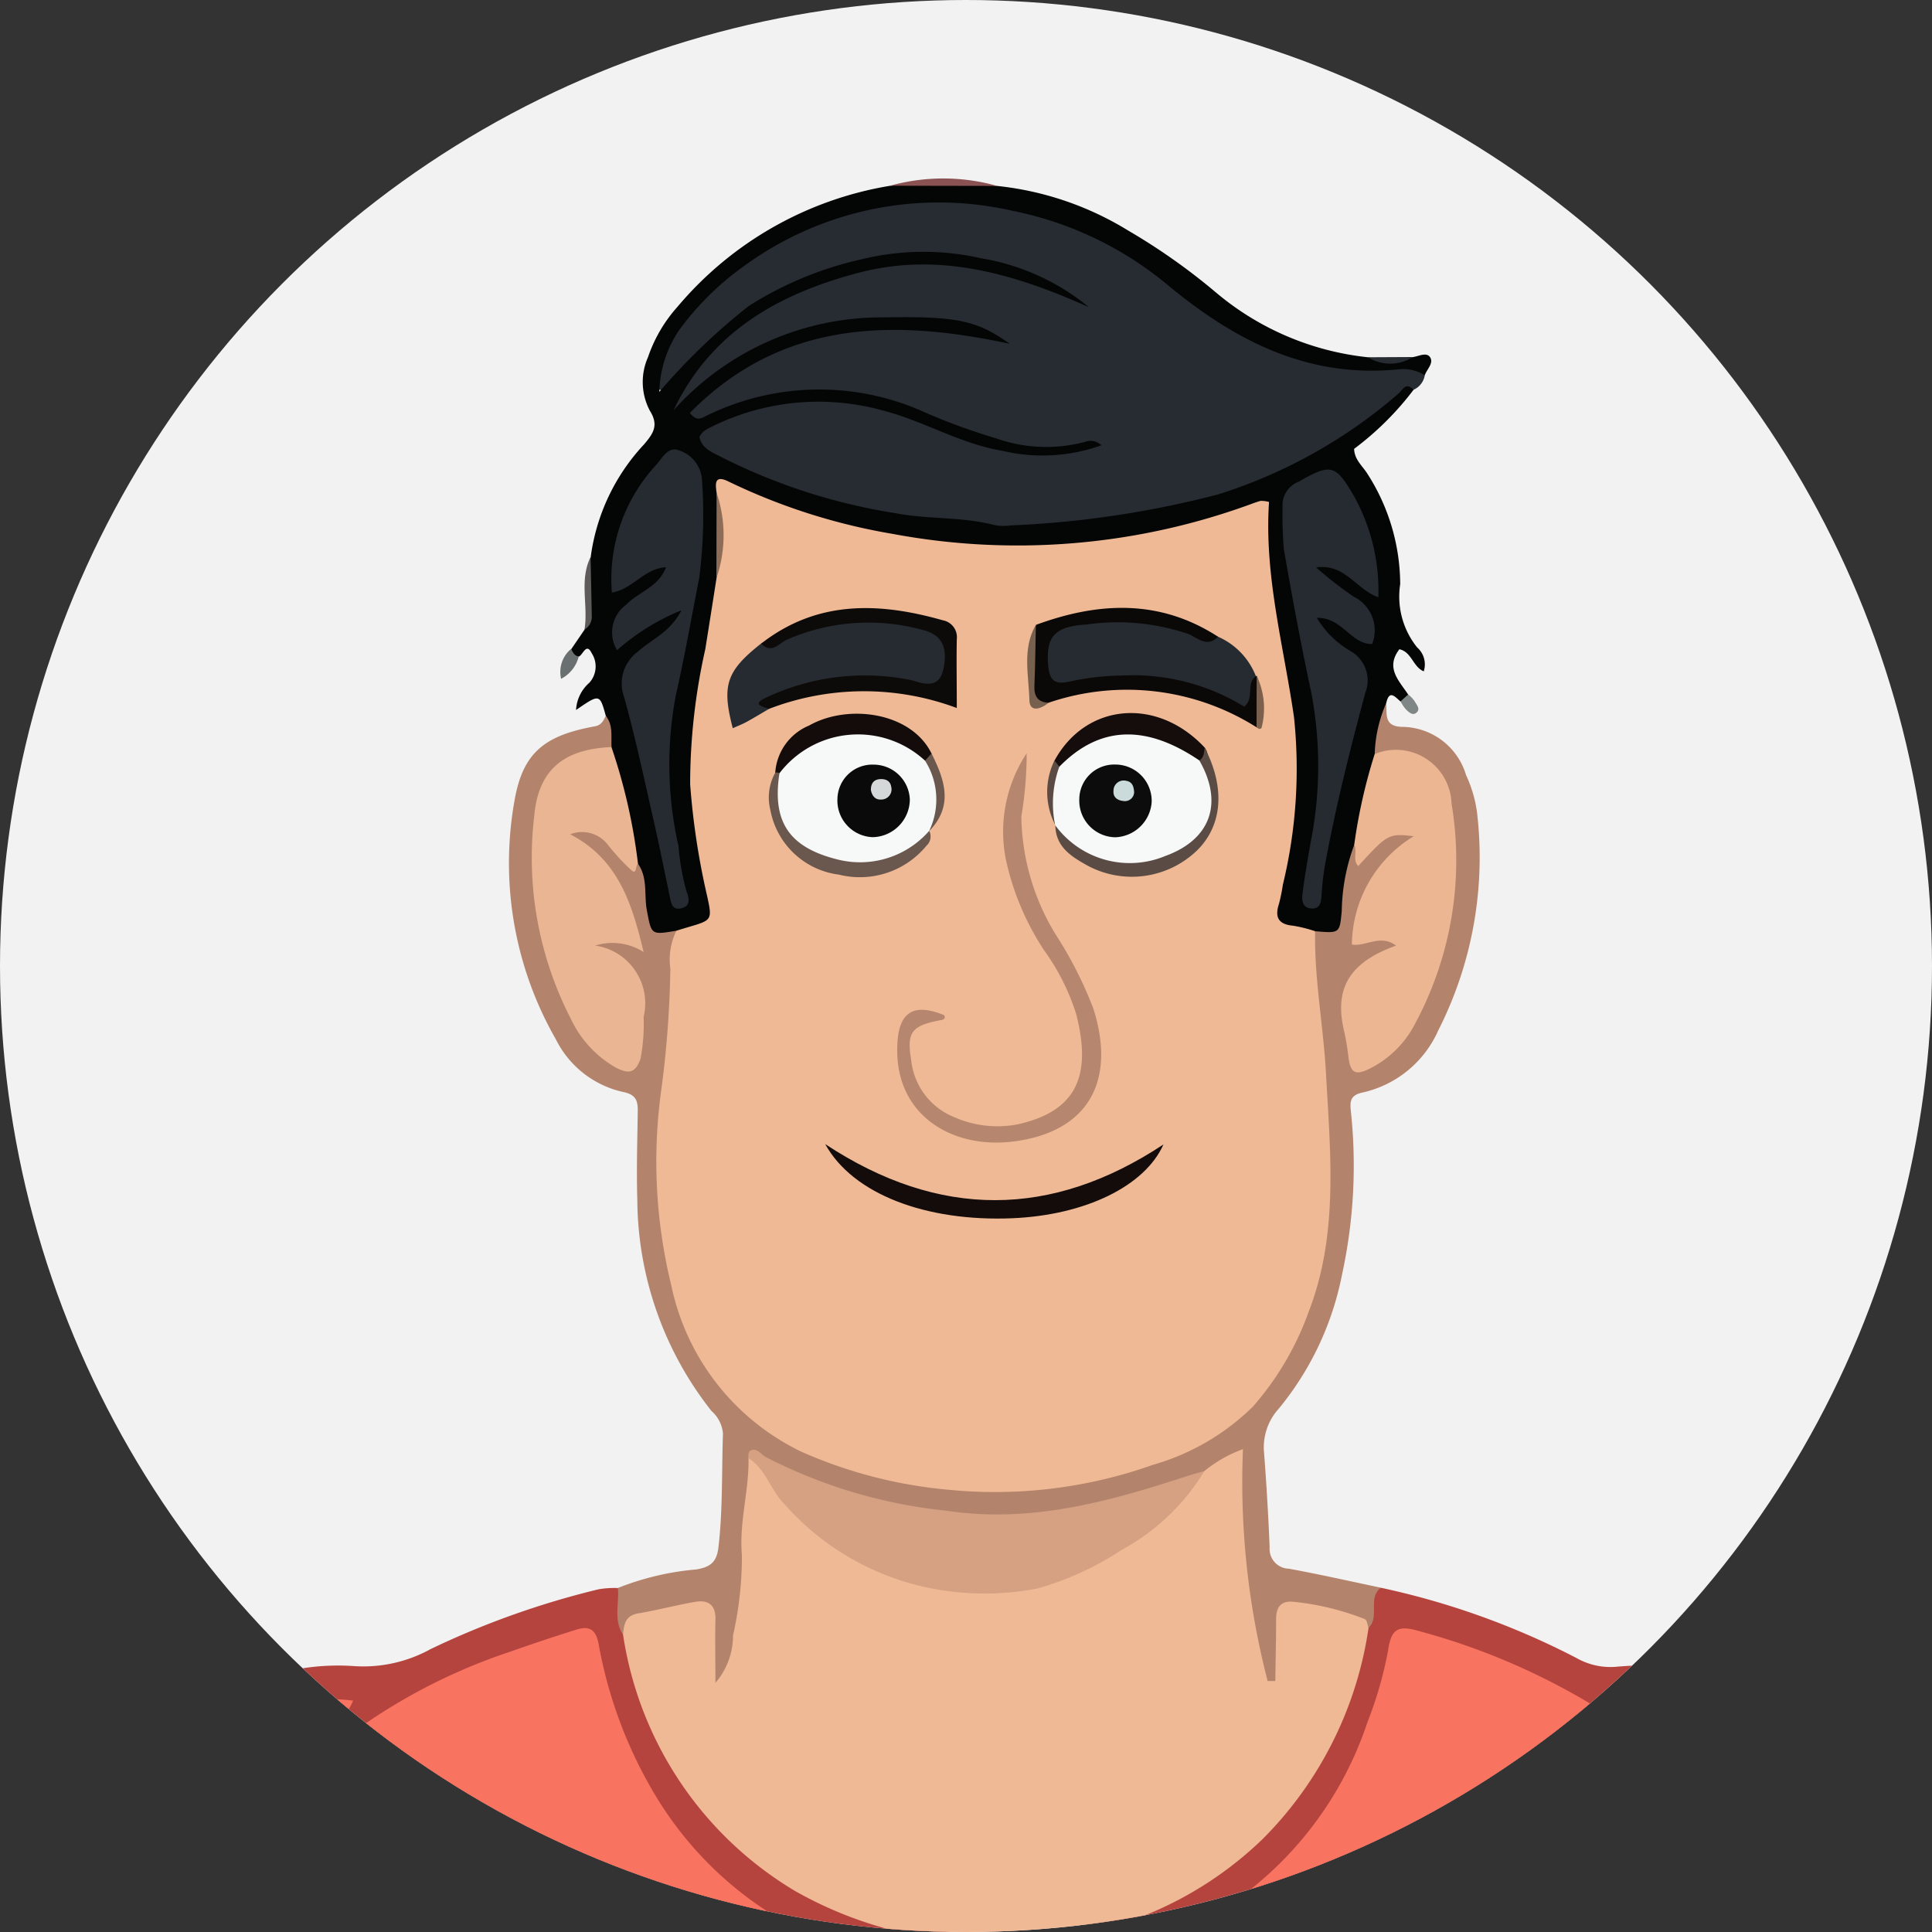 <svg xmlns="http://www.w3.org/2000/svg" xmlns:xlink="http://www.w3.org/1999/xlink" width="75.78" height="75.78" viewBox="0 0 75.78 75.78">
  <rect x="0" y="0" width="75.78" height="75.78" fill="#333333" stroke="none"/>
  <defs>
    <clipPath id="clip-path">
      <ellipse id="Ellipse_1023" data-name="Ellipse 1023" cx="37.89" cy="37.89" rx="37.89" ry="37.89" transform="translate(742.854 -5982)" fill="#f2f2f2"/>
    </clipPath>
  </defs>
  <g id="Group_68431" data-name="Group 68431" transform="translate(-742.854 5982)">
    <ellipse id="Ellipse_1017" data-name="Ellipse 1017" cx="37.89" cy="37.89" rx="37.89" ry="37.89" transform="translate(742.854 -5982)" fill="#f2f2f2"/>
    <g id="Mask_Group_16416" data-name="Mask Group 16416" clip-path="url(#clip-path)">
      <g id="YoungM0001-01" transform="translate(736.351 -5975)">
        <path id="Path_43807" data-name="Path 43807" d="M273.072,1285.686a3.266,3.266,0,0,0-.6-.221c-.781-.129-.947-.6-.981-1.344q-.477-10.714-1.032-21.425-.485-9.562-1.013-19.123c-.5-9.179-1.022-18.358-1.514-27.538-.282-5.27-.521-10.542-.781-15.814-.065-1.318-.143-2.635-.208-3.953-.018-.356-.021-.678-.526-.685-.444-.006-.607.208-.633.606-.019.3-.05.594-.064.891q-.427,9.12-.853,18.24c-.077,1.615-.18,3.229-.27,4.843-.249.941.063,1.916-.174,2.858q-.041,1-.083,2c-.251.94.07,1.916-.179,2.856q-.562,10.58-1.123,21.161-.514,9.814-1.013,19.63-.4,7.776-.77,15.553c-.023.482,0,1.016-.6,1.1-.918.135-.973.77-.984,1.47-.657-.806-1.464-.6-2.281-.334a22.512,22.512,0,0,1-8.675-.259c-.584-.22-1.285-.162-1.735-.711-1.281-.433-1.27-.434-1.312-1.728q-.384-11.736-.78-23.471c-.236-6.675-.51-13.348-.765-20.022q-.124-3.252-.237-6.5c-.238-1.2.08-2.426-.175-3.625q-.422-10.979-.844-21.958c-.247-1.457.078-2.937-.177-4.394q-.042-2.017-.084-4.034c-.237-1.715.081-3.448-.169-5.162q-.039-1.389-.079-2.778c-.26-1.628.084-3.278-.179-4.905q-.036-3.078-.071-6.155c.819-.184,1.674-.478,2.053.678a2.217,2.217,0,0,0-.484,1.531c.129,4.3.219,8.6.425,12.894.285,5.953.283,11.916.692,17.864.178,2.589.172,5.193.234,7.785.086,3.618.223,7.239.37,10.851.282,6.933.56,13.865.769,20.8.155,5.149.287,10.3.512,15.444.206,4.722.075,9.453.454,14.169.069.855.373,1.35,1.221,1.517a27.875,27.875,0,0,0,9.91.134c1.357-.22,1.592-.578,1.618-2.016.039-2.172.163-4.342.218-6.509.124-4.9.39-9.786.622-14.674q.4-8.542.9-17.085c.295-5.013.6-10.028.88-15.042q.493-8.86.915-17.723c.23-4.8.559-9.605.629-14.418.012-.847-.3-1.132-1.086-1.18a17.231,17.231,0,0,1-5.309-1.335,3.494,3.494,0,0,1-.578-.271c-.386-.243-.985-.482-.785-1,.208-.534.822-.291,1.257-.185a41.732,41.732,0,0,0,14.223.722,21.447,21.447,0,0,0,3.493-.757c.37-.1.9-.216,1.057.151.222.5-.337.72-.689.9a18.532,18.532,0,0,1-5.361,1.626c-1.608.259-1.743.341-1.619,1.963.328,4.288.348,8.591.674,12.879.152,1.994.217,4,.292,5.994.236,6.254.667,12.5,1,18.744.277,5.271.6,10.54.875,15.811.318,6.077.576,12.158.9,18.235.152,2.844.427,5.695.32,8.55-.066,1.756.3,3.48.284,5.229a1.166,1.166,0,0,0,1.022,1.265,25.81,25.81,0,0,0,10.776-.125,1.062,1.062,0,0,0,.909-1.078c.007-.17.03-.34.023-.511-.167-4.6.176-9.2.31-13.794.189-6.466.26-12.939.682-19.4.161-2.463.093-4.935.21-7.4q.205-4.333.374-8.677c.231-5.869.3-11.745.688-17.609.167-2.548.18-5.109.232-7.658.077-3.747.236-7.494.376-11.235.194-5.189.206-10.383.468-15.57a1.079,1.079,0,0,1,1.61-.489q-.118,4.75-.235,9.5c-.264,1.626.07,3.275-.177,4.9q-.168,6.11-.335,12.221c-.258,1.456.07,2.936-.178,4.393q-.041,1.386-.081,2.771c-.247,1.286.064,2.6-.172,3.882q-.167,4.328-.335,8.655c-.257,1.2.063,2.425-.176,3.624l-.079,2.264c-.263,1.455.07,2.934-.181,4.39q-.367,9.635-.732,19.27-.2,5.3-.362,10.595c-.181,5.617-.4,11.233-.486,16.851-.016,1.125-.819,1.119-1.359,1.552a9.264,9.264,0,0,1-1.81.607,22.634,22.634,0,0,1-8.693.22C274.543,1286.19,273.693,1286.271,273.072,1285.686Z" transform="translate(-220.867 -1038.044)" fill="#445f75"/>
        <path id="Path_43808" data-name="Path 43808" d="M154.544,586.173l-1.473.343a2.113,2.113,0,0,1-1.447.722,89.933,89.933,0,0,1-18.21,2.218,98.869,98.869,0,0,1-22.848-1.85,4.422,4.422,0,0,1-2.477-.885,8.7,8.7,0,0,0-2.1-.54c-1.513-.549-3.032-1.079-4.536-1.651-.878-.334-.864-.363-.689-1.3a137.081,137.081,0,0,0,2.226-18.717q.23-5,0-10l-.062-.956c-.461-.492-.326-1.106-.344-1.688a32.93,32.93,0,0,0-.15-5.187,15.667,15.667,0,0,1-.117-2.749,33.987,33.987,0,0,0-.122-4.7c-.114-1.013-.465-1.442-1.527-1.584a27.267,27.267,0,0,1-9.1-2.739c-.492-.322-1.121-.478-1.363-1.109a40.085,40.085,0,0,1-3.788-2.594c-.386-.3-.564-.517-.218-1.021a39.937,39.937,0,0,0,4.513-9.543c1.293-3.691,2.459-7.429,4.058-11.007a16.07,16.07,0,0,1,3.113-4.936,9.011,9.011,0,0,1,7.226-2.88,5.458,5.458,0,0,0,3.027-.666,33.349,33.349,0,0,1,6.591-2.346,3.579,3.579,0,0,1,.757-.048c.5.484.242,1.173.477,1.728.9,4.109,2.784,7.58,6.52,9.789,6.406,3.788,16.5,2.555,20.6-5.337a24.412,24.412,0,0,0,1.583-4.708c.3-.467-.12-1.3.752-1.482a30.574,30.574,0,0,1,7.657,2.75,2.693,2.693,0,0,0,1.577.347c4.388-.4,7.546,1.529,9.762,5.2a37.608,37.608,0,0,1,3,6.762c.953,2.642,1.851,5.3,2.8,7.95a36.1,36.1,0,0,0,4.067,8.361c.365.533.232.788-.223,1.126a40.908,40.908,0,0,1-3.8,2.58,3.178,3.178,0,0,1-1.353,1.1,27.849,27.849,0,0,1-9.222,2.722c-1.1.128-1.48.563-1.389,1.617.062.715.02,1.44.025,2.162-.049,2.9-.354,5.788-.232,8.689-.087,1.33.107,2.7-.6,3.937-.008,2.8-.078,5.61-.01,8.412a127.315,127.315,0,0,0,1.9,18.48c.144.837.236,1.686.441,2.507.15.6-.064.846-.594,1.024-1.165.392-2.317.824-3.474,1.238A4.167,4.167,0,0,0,154.544,586.173Z" transform="translate(-84.743 -443.471)" fill="#b6443e"/>
        <path id="Path_43809" data-name="Path 43809" d="M357.17,78.719a.757.757,0,0,1-.438.567c-1.021.557-1.713,1.52-2.674,2.155a21.384,21.384,0,0,1-9.22,3.2,28.232,28.232,0,0,1-13.205-1.414,9.9,9.9,0,0,1-2.519-1.231c-.8-.576-.768-1.055.113-1.5a9.6,9.6,0,0,1,8.264-.095,12.728,12.728,0,0,0,5.156,1.3,4.222,4.222,0,0,0,1.153-.166,8.091,8.091,0,0,1-4.953-.611,24.669,24.669,0,0,0-3.247-1.138,9.384,9.384,0,0,0-6.338.654c-.293.141-.658.409-.927.062-.335-.432.1-.7.365-.944,2.811-2.591,6.178-3.208,9.839-2.708.334.046.67.095.911.12a14,14,0,0,0-6.1.054A10.193,10.193,0,0,0,328.5,79.7c-.247.247-.52.8-.9.485-.439-.366.071-.758.288-1.087a11.417,11.417,0,0,1,7.32-4.7,11.642,11.642,0,0,1,7.471.923c-4.94-2.689-11.515-.771-14.616,3.463-.223.3-.437.727-.9.5-.445-.219-.282-.676-.2-1.032a5.739,5.739,0,0,1,1.61-2.564c4.5-4.729,11.565-5.348,17.212-1.826a24.716,24.716,0,0,1,2.5,1.775,10.874,10.874,0,0,0,7.55,2.6C356.327,78.217,356.9,78.084,357.17,78.719Z" transform="translate(-294.782 -70.999)" fill="#272c32"/>
        <path id="Path_43810" data-name="Path 43810" d="M81.57,772.658l1.265.746c-.209,1.294-.73,2.51-.958,3.8-1.135,4.9-2.3,9.794-3.663,14.632a29.922,29.922,0,0,0-.566,11.4c.772,7.47,2.6,14.767,3.594,22.2a44.362,44.362,0,0,1,.389,6.88,4.816,4.816,0,0,1-.52,2.087A23.461,23.461,0,0,0,78.8,844.653a26.972,26.972,0,0,0,2.118,11.962,8.654,8.654,0,0,0,1.361,2.3c.272.3.57.752,1.054.478.405-.23.266-.693.164-1.052a22.162,22.162,0,0,0-1.547-3.638c-.2-.415-.635-.523-1.038-.68-1.285-.5-1.867-1.379-1.325-2.6.963-2.165.742-4.3.388-6.511a12.121,12.121,0,0,1,.048-3.948,5.557,5.557,0,0,1,.745-2.029c.158-.253.354-.606.656-.522.381.107.348.532.333.876a3.112,3.112,0,0,1-.074.505,17.655,17.655,0,0,0-.038,6.858,7.252,7.252,0,0,1-.425,4.25c-.227.536-.531,1.189.052,1.653.621.494,1.229.063,1.742-.309a2.893,2.893,0,0,0,1.345-3.083,4.538,4.538,0,0,1,1.308-4.323,7.423,7.423,0,0,0,1.907-4.245c.051-.351.023-.9.511-.881.407.018.5.529.589.9a3.528,3.528,0,0,1-.145,2.013,8.14,8.14,0,0,1-1.589,2.9c-1.707,1.851-1.542,3.825-.551,5.9.765,1.6,1.8,3.059,2.486,4.705a4.759,4.759,0,0,0-.919-2.445c-1.9-2.949-2.2-5.9-.28-9a17.047,17.047,0,0,0,1.876-4.328c.911-3.195-.377-5.738-2.3-8.118-.053-.066-.125-.117-.179-.182-.338-.407-1-.622-.891-1.294.044-.282.552-.2,1.652.27-.093-6.263,1.049-12.363,2.328-18.443a66.052,66.052,0,0,0,1.857-13.391c.007-2.5-.026-5.044-1.18-7.381a2.225,2.225,0,0,1-.177-.479c-.057-.246-.155-.532.091-.7.312-.218.562.042.785.22a8.023,8.023,0,0,1,1.207,1.791,17.5,17.5,0,0,0,.97-5.414c-.028-.61-.18-1.3.386-1.8a1.17,1.17,0,0,1,.2.847q-.005,3.062-.013,6.123a8.86,8.86,0,0,0-1.006,4.165,52.837,52.837,0,0,1-1.359,13.555c-.885,4.335-1.832,8.658-2.378,13.053-.357,2.875-.444,5.771-.607,8.661a2.468,2.468,0,0,0,.518,1.529,8.627,8.627,0,0,1,1.235,7.2,16.446,16.446,0,0,1-1.3,3.186c-.388.758-.775,1.517-1.185,2.263a5.723,5.723,0,0,0-.049,5.625q.543,1.084,1.142,2.141a7.511,7.511,0,0,1,.782,1.878,1.721,1.721,0,0,1-.2,1.477c-1.079,1.368-1.7,3.076-3.174,4.154a2.131,2.131,0,0,1-2.491.238,4.351,4.351,0,0,0-1.394-.576,3.266,3.266,0,0,1-2.012-1.663,19.741,19.741,0,0,1-2.575-6.363,30.406,30.406,0,0,1,.223-15.034,14.368,14.368,0,0,1,1.8-4.211,2.939,2.939,0,0,0,.5-2.045c-.434-3.933-.956-7.852-1.659-11.748-.937-5.189-1.979-10.361-2.631-15.6a48.828,48.828,0,0,1-.283-8.672,9.629,9.629,0,0,1,.281-1.761q2.433-9.917,4.893-19.827A4.167,4.167,0,0,0,81.57,772.658Z" transform="translate(-76.113 -682.333)" fill="#b3836c"/>
        <path id="Path_43811" data-name="Path 43811" d="M644.354,793.118c-.054-1.308.336-2.588.248-3.9.681.2.623.841.779,1.336.242.765.37,1.564.653,2.464a7.549,7.549,0,0,1,1.24-2.117c.2-.219.465-.49.757-.355.414.191.252.608.117.9a14.877,14.877,0,0,0-1.211,4.156c-.625,4.24-.018,8.413.742,12.566.9,4.944,2.052,9.842,2.716,14.831a48.313,48.313,0,0,1,.41,7.389c0,.244-.072.515.161.739.575.032,1.27-.866,1.672-.129.3.545-.558.941-.951,1.345-2.425,2.5-3.734,6.063-2,9.713.494,1.038.921,2.117,1.506,3.1,1.717,2.892,1.369,5.689-.233,8.473a5.375,5.375,0,0,0-1.068,2.662,32.309,32.309,0,0,1,2.084-3.861,9.444,9.444,0,0,0,1.1-4.02,3.492,3.492,0,0,0-1.17-2.6,6.436,6.436,0,0,1-1.814-4.506,5.339,5.339,0,0,1,.048-.637c.076-.426.179-.989.63-1,.559-.014.51.607.513,1a6.533,6.533,0,0,0,1.81,4.4,4.874,4.874,0,0,1,1.293,3.863,6.43,6.43,0,0,0,.051,1.658,2.96,2.96,0,0,0,2.281,2.323c.828.123,1.358-.339,1.025-1.078-1.1-2.452-.686-4.916-.306-7.411a12.391,12.391,0,0,0-.372-4.561c-.09-.405-.426-1.038.18-1.211.509-.145.755.47.931.889a8.607,8.607,0,0,1,.706,4.489c-.138,1.056-.222,2.117-.359,3.173a7.8,7.8,0,0,0,.483,3.883c.728,1.884.415,2.5-1.409,3.242-.239.1-.513.168-.64.4a14.633,14.633,0,0,0-1.736,4.091.719.719,0,0,0,.215.817c.353.209.652-.046.9-.286a6.049,6.049,0,0,0,1.188-1.808,27.293,27.293,0,0,0,2.376-14.288,23.178,23.178,0,0,0-2.575-9.283c-.679-1.23-.316-2.669-.222-4.025.528-7.673,2.453-15.128,3.539-22.714a63.981,63.981,0,0,0,.7-11.075,8.6,8.6,0,0,0-.292-1.89c-1.47-5.692-2.786-11.423-4.253-17.116a22.885,22.885,0,0,0-.983-3.518l1.318-.741c.488,2.593,1.26,5.117,1.87,7.68,1.094,4.593,2.272,9.167,3.328,13.77a21.488,21.488,0,0,1,.3,6.233,165.382,165.382,0,0,1-2.868,18.909c-.776,4.228-1.329,8.487-1.825,12.755a1.944,1.944,0,0,0,.365,1.317,21.421,21.421,0,0,1,2.928,10.2,29.643,29.643,0,0,1-1.067,10.734,20.719,20.719,0,0,1-1.745,4.244c-.7,1.248-1.466,2.41-3.087,2.594-.309.035-.586.322-.884.482a1.944,1.944,0,0,1-2.269-.231,7.494,7.494,0,0,1-1.725-1.667,30.425,30.425,0,0,0-1.6-2.645,2.006,2.006,0,0,1-.045-1.85,12.832,12.832,0,0,1,1.031-2.05,13.4,13.4,0,0,0,1.215-2.667,5.659,5.659,0,0,0-.375-4.218c-.6-1.177-1.2-2.35-1.784-3.535a8.936,8.936,0,0,1,.536-9.553,1.873,1.873,0,0,0,.392-1.181,100.1,100.1,0,0,0-.986-11.571c-.589-3.612-1.375-7.185-2.085-10.774a59.626,59.626,0,0,1-1.19-7.816,31.9,31.9,0,0,1-.014-5.156,22.614,22.614,0,0,0-.741-3.631C644.723,792.947,644.556,792.987,644.354,793.118Z" transform="translate(-571.635 -682.531)" fill="#b3836c"/>
        <path id="Path_43812" data-name="Path 43812" d="M335.352,75.749a1.587,1.587,0,0,0-.975-.239c-3.553.373-6.415-1.078-9.072-3.272a13.71,13.71,0,0,0-6.15-2.946,12.944,12.944,0,0,0-10.494,2.165,11.154,11.154,0,0,0-2.531,2.487,4.462,4.462,0,0,0-.8,2.455,24.707,24.707,0,0,1,3.5-3.363,13.841,13.841,0,0,1,4.447-1.84,10.2,10.2,0,0,1,4.665-.038,8.968,8.968,0,0,1,4.236,1.92c-2.9-1.3-5.864-2.186-9.045-1.347-3.114.822-5.774,2.3-7.248,5.392a10.966,10.966,0,0,1,8.229-3.645c2.917-.052,3.682.126,4.961,1.037-4.761-1.028-9.037-.849-12.551,2.711.276.351.467.2.643.115a10.025,10.025,0,0,1,8.612-.122,23.857,23.857,0,0,0,2.748,1,5.89,5.89,0,0,0,3.5.141.606.606,0,0,1,.64.134,6.827,6.827,0,0,1-3.9.213c-1.646-.274-3.085-1.175-4.694-1.583a9.43,9.43,0,0,0-6.688.641,1.933,1.933,0,0,0-.329.191.95.95,0,0,0-.155.212c.1.483.536.612.9.809a23.032,23.032,0,0,0,6.755,2.175c1.295.255,2.626.135,3.908.47a1.89,1.89,0,0,0,.637.016,38.486,38.486,0,0,0,8.146-1.217,19.882,19.882,0,0,0,7.064-3.946c.163-.14.3-.482.6-.156a11.7,11.7,0,0,1-2.33,2.315c.01.43.336.675.525.985a8.061,8.061,0,0,1,1.282,4.323,3.183,3.183,0,0,0,.665,2.482.885.885,0,0,1,.259.937c-.426-.173-.47-.761-.956-.866-.561.735-.008,1.237.345,1.778.04.249-.073.325-.3.271-.211-.174-.44-.489-.562.069-.228.69.057,1.422-.172,2.112-.263,1.189-.592,2.362-.844,3.554a16.855,16.855,0,0,0-.387,2.476c-.045.994-.489,1.372-1.458,1.1-1.742-.444-1.9-.554-1.533-2.242a22.858,22.858,0,0,0-.114-9.628,14.917,14.917,0,0,1-.429-3.67c.035-.84-.225-1.146-1.137-.862a26.917,26.917,0,0,1-19.091-.868c-.266-.113-.553-.3-.755.1-.063,1-.027,2-.013,2.991a24.678,24.678,0,0,1-.679,4.379,18.732,18.732,0,0,0,.245,7.67c.279,1.382.089,1.622-1.3,2.117-1.1.344-1.525-.236-1.707-1.212a10.683,10.683,0,0,0-.229-1.616c-.227-1.541-.737-3.02-1-4.553-.192-.45.2-.9-.006-1.351-.241-.868-.241-.868-1.168-.233a1.527,1.527,0,0,1,.523-1.07.952.952,0,0,0,.092-1.155c-.209-.432-.337.048-.5.128-.246.051-.371-.022-.3-.295l.521-.763c.4-.919-.026-1.909.238-2.84a8.009,8.009,0,0,1,2.092-4.422c.357-.422.592-.744.229-1.321a2.406,2.406,0,0,1-.073-2.1,5.7,5.7,0,0,1,1.151-1.97,13.838,13.838,0,0,1,8.352-4.754,20.463,20.463,0,0,1,4.2.008,12.235,12.235,0,0,1,5.128,1.747,24.409,24.409,0,0,1,3.427,2.415,11.04,11.04,0,0,0,5.986,2.558,3.407,3.407,0,0,0,1.763-.009c.227-.032.522-.2.665,0C335.718,75.271,335.433,75.509,335.352,75.749Z" transform="translate(-272.964 -68.029)" fill="#040505"/>
        <path id="Path_43813" data-name="Path 43813" d="M286.7,228.109c.3.37.2.811.228,1.231-2.528.644-2.921,2.524-2.753,4.738a12.92,12.92,0,0,0,1.595,5.977,4.185,4.185,0,0,0,.678.923c.3.282.611.707,1.079.505.408-.176.323-.655.333-1.029.03-1.067.143-2.167-1.061-2.774-.246-.124-.671-.2-.6-.556.08-.41.512-.356.843-.381a1.149,1.149,0,0,0,.576-.073,5.051,5.051,0,0,0-1.913-3.263c-.238-.182-.746-.307-.511-.729.211-.378.669-.3,1.046-.193.787.217,1.1,1.019,1.727,1.431.392.558.229,1.223.347,1.834.183.951.154.956,1.158.787.359,2.258-.141,4.482-.3,6.716-.216,3.129-.2,6.211,1.215,9.111a8.8,8.8,0,0,0,5.492,4.8,18.609,18.609,0,0,0,13.8-.72,7.218,7.218,0,0,0,3.358-3.195,12.918,12.918,0,0,0,1.665-6.342,55.382,55.382,0,0,0-.453-7.758,3.359,3.359,0,0,1,.276-2.592c.97.083.96.082,1.044-.8a7.716,7.716,0,0,1,.49-2.588c.346-.533-.077,1.119.439.153a1.613,1.613,0,0,1,.761-.661c.433-.206.976-.428,1.275.028.268.408-.295.611-.561.834a5.225,5.225,0,0,0-1.334,1.847c-.311.661-.769,1.419.621,1.309a.528.528,0,0,1,.576.411c.055.325-.269.381-.468.516-1.476,1-1.8,1.933-1.264,3.444.183.516.435.584.844.3a3.563,3.563,0,0,0,1.051-1.1,12.366,12.366,0,0,0,1.642-7.715c-.254-2.31-.555-2.511-2.78-2.924a5.33,5.33,0,0,1,.452-2c.034.439-.106.929.66.931a2.639,2.639,0,0,1,2.472,1.894,5.017,5.017,0,0,1,.429,1.461,14.991,14.991,0,0,1-1.517,8.544,4.261,4.261,0,0,1-2.943,2.436c-.564.11-.521.4-.48.817a20.108,20.108,0,0,1-.357,6.342,11.851,11.851,0,0,1-2.484,5.254,2.249,2.249,0,0,0-.57,1.744q.141,1.844.217,3.694a.773.773,0,0,0,.754.833c1.207.221,2.405.493,3.607.745-.533.411-.025,1.142-.485,1.575-.717-.1-1.387-.389-2.094-.536-.748-.155-1.147.076-1.162.876a6.176,6.176,0,0,1-.091,1.395c-.06.24-.11.53-.429.548-.29.017-.449-.2-.566-.438a4.1,4.1,0,0,1-.325-1.1,28.671,28.671,0,0,1-.579-5.941c.019-.889-.273-1.215-1.118-.711a18.872,18.872,0,0,1-8,1.812c-3.453-.1-6.949-.478-9.848-2.757.039.1.108.193.145.3a40.761,40.761,0,0,1-.656,7.569,2.7,2.7,0,0,1-.249.719c-.118.213-.2.513-.508.494s-.338-.329-.41-.561a2.46,2.46,0,0,1-.067-.5c-.175-1.84-.661-2.121-2.389-1.386a7.264,7.264,0,0,1-.893.48c-.382-.574-.144-1.217-.2-1.827a10.792,10.792,0,0,1,3.076-.727c.564-.093.8-.3.867-.868.173-1.486.126-2.977.177-4.465a1.331,1.331,0,0,0-.45-.882,13.484,13.484,0,0,1-2.909-8.28c-.036-1.149,0-2.3.017-3.449.007-.425-.054-.679-.574-.784a3.879,3.879,0,0,1-2.636-2.061,13.914,13.914,0,0,1-1.625-9.363c.323-1.861,1.148-2.557,3.158-2.919C286.535,228.469,286.606,228.3,286.7,228.109Z" transform="translate(-256.437 -207.031)" fill="#b4836c"/>
        <path id="Path_43814" data-name="Path 43814" d="M503.216,2037.635c1.091.473,2.208.88,3.26,1.447a11.286,11.286,0,0,1,4.5,4.572,6.806,6.806,0,0,1,.851,3.612c-.012,1.363,0,2.729.084,4.089a1.652,1.652,0,0,1-.821,1.586,16.78,16.78,0,0,1-7.528,2.983,23.463,23.463,0,0,1-12.533-1.446,22.237,22.237,0,0,1-8.127-5.844,2.25,2.25,0,0,1-.707-1.577c.041-4.09.045-8.181.065-12.271a1.334,1.334,0,0,1,.128-.744c.514.4.425.984.43,1.523.017,1.993,0,3.987.011,5.98a2.1,2.1,0,0,0,.273,1.462,9.968,9.968,0,0,0,3.671,3.259c.321.193.57.318.752-.206,2.209-6.343,6.962-8.843,13.377-8.814C501.719,2037.1,502.409,2037.711,503.216,2037.635Z" transform="translate(-430.23 -1782.305)" fill="#6e9393"/>
        <path id="Path_43815" data-name="Path 43815" d="M178.2,2064.355c.02,1.49.022,2.98.069,4.469a1.909,1.909,0,0,1-.6,1.356,21.612,21.612,0,0,1-10.991,6.871,23.326,23.326,0,0,1-11.752.069,16.762,16.762,0,0,1-5.524-2.58,1.764,1.764,0,0,1-.849-1.713c.112-1.912.173-3.829.2-5.744.007-.491.359-.744.512-1.121a10.988,10.988,0,0,1,7.008-6.269c.319-.114.625-.264.938-.4.87.084,1.607-.611,2.493-.429a17.015,17.015,0,0,1,4.17.453,11.953,11.953,0,0,1,8.829,7.538c.585,1.385.574,1.4,1.842.526a8.81,8.81,0,0,0,2.647-2.356C177.52,2064.79,177.62,2064.212,178.2,2064.355Z" transform="translate(-139.283 -1803.928)" fill="#6e9393"/>
        <path id="Path_43816" data-name="Path 43816" d="M366.028,2014.741l-.757.772c-.425-.393-.367-.923-.4-1.426-.233-3.222-.328-6.448-.258-9.678a2.661,2.661,0,0,0-.668-1.989c.477-.455,1.151-.051,1.535-.477.484.36.168.833.439,1.124C366.036,2006.956,366.092,2010.848,366.028,2014.741Z" transform="translate(-327.11 -1754.314)" fill="#7e302c"/>
        <path id="Path_43817" data-name="Path 43817" d="M218.818,2008.311c-.862-.095-1.692.475-2.567.126a20.663,20.663,0,0,0,5.852-3.933,8.417,8.417,0,0,0,2.331-3.989c.511.189,1.113.03,1.571.415-1.016,1.205-1.4,2.805-2.521,3.957A12.9,12.9,0,0,1,218.818,2008.311Z" transform="translate(-198.318 -1753.068)" fill="#7f2f2b"/>
        <path id="Path_43818" data-name="Path 43818" d="M581.354,2008.856c-.808.419-1.581-.161-2.377-.084a11.759,11.759,0,0,1-6.2-5.6,20.086,20.086,0,0,0-.976-1.79,1.746,1.746,0,0,1,1.483-.281,9.286,9.286,0,0,0,3.058,4.57A22.728,22.728,0,0,0,581.354,2008.856Z" transform="translate(-508.367 -1753.526)" fill="#7f2f2b"/>
        <path id="Path_43819" data-name="Path 43819" d="M484.293,2015.565a2.083,2.083,0,0,1-.618-1.715c.047-2.151.052-4.3.063-6.454,0-.419-.04-.838-.061-1.256q.025-2.045.049-4.093a5.953,5.953,0,0,1,2.08.471,3.822,3.822,0,0,0-.907,2.838c-.005,2.855.019,5.709-.018,8.563C484.874,2014.507,485.08,2015.231,484.293,2015.565Z" transform="translate(-431.52 -1754.405)" fill="#7c2d29"/>
        <path id="Path_43820" data-name="Path 43820" d="M218.645,934.517a1.044,1.044,0,0,1,.19.723q0,4.215.007,8.429a1.241,1.241,0,0,1-.194.852Q218.647,939.519,218.645,934.517Z" transform="translate(-200.406 -823.48)" fill="#d59491"/>
        <path id="Path_43821" data-name="Path 43821" d="M651.836,960.43q.007,2.578.014,5.156A12.261,12.261,0,0,1,651.836,960.43Z" transform="translate(-577.931 -846.077)" fill="#d7c0b4"/>
        <path id="Path_43822" data-name="Path 43822" d="M403.954,67.086l-4.2-.008A7.787,7.787,0,0,1,403.954,67.086Z" transform="translate(-358.338 -66.793)" fill="#8a5252"/>
        <path id="Path_43823" data-name="Path 43823" d="M306.3,182.847c.017.777.035,1.554.048,2.331a.57.57,0,0,1-.286.509C306.216,184.747,305.849,183.763,306.3,182.847Z" transform="translate(-276.633 -167.996)" fill="#5e5a5a"/>
        <path id="Path_43824" data-name="Path 43824" d="M299.192,211c.071.13.129.273.3.295a1.353,1.353,0,0,1-.691.876A1.172,1.172,0,0,1,299.192,211Z" transform="translate(-270.289 -192.546)" fill="#6a7070"/>
        <path id="Path_43825" data-name="Path 43825" d="M547.988,121.525a1.654,1.654,0,0,1-1.763.009Z" transform="translate(-486.068 -114.521)" fill="#272c32"/>
        <path id="Path_43826" data-name="Path 43826" d="M556.231,225.235l.3-.271a1.275,1.275,0,0,1,.25.261c.071.135.24.3.082.445s-.312-.016-.427-.126A1.647,1.647,0,0,1,556.231,225.235Z" transform="translate(-494.793 -204.724)" fill="#7f8686"/>
        <path id="Path_43827" data-name="Path 43827" d="M251.4,1184.854c2,.382,4,.786,6,1.139,2.594.457,5.209.733,7.833.973a119.758,119.758,0,0,0,12.63.22,81.451,81.451,0,0,0,13.286-1.434c1.756-.316,3.486-.743,5.231-1.1a12.11,12.11,0,0,1,.148,4.674c-.042.542-.141,1.09-.142,1.641-.006,1.747.036,3.5-.018,5.24-.09,2.888-.146,5.782-.319,8.66-.135,2.254.008,4.511-.211,6.747-.253,2.591-.036,5.2-.283,7.766-.212,2.215,0,4.43-.236,6.619-.268,2.466-.018,4.941-.268,7.384-.227,2.214-.01,4.43-.249,6.618-.209,1.914-.02,3.836-.258,5.722-.3,2.383,0,4.771-.249,7.13-.278,2.636,0,5.283-.268,7.9-.272,2.64.018,5.282-.244,7.9-.307,3.063.016,6.134-.268,9.174-.282,3.023-.139,6.035-.185,9.051-.011.738-.244,1.113-.938,1.246a27.311,27.311,0,0,1-11.487.089c-1.137-.266-1.1-.287-1.155-1.435-.12-2.759-.182-5.522-.317-8.277-.089-1.823-.011-3.661-.227-5.466-.234-1.955-.041-3.919-.267-5.85-.2-1.7.022-3.422-.255-5.081-.366-2.2.1-4.427-.445-6.6a.843.843,0,0,1-.012-.255,62.839,62.839,0,0,0-.324-7.509,32.274,32.274,0,0,0-.418-5.7.866.866,0,0,1-.021-.254,44.934,44.934,0,0,0-.321-6.485,51.856,51.856,0,0,0-.43-6.593.975.975,0,0,1-.017-.254c.152-2.343-.31-4.662-.268-7,.043-2.423-.232-4.836-.327-7.254a40.155,40.155,0,0,0-.227-4.951c-.384-2.323.048-4.672-.427-6.983a15.837,15.837,0,0,1-.047-2.423c-.03-.653.23-.855.883-.914a18.8,18.8,0,0,0,6.588-1.8.919.919,0,0,0,.525-.41c-6.617,1.845-13.211,1.562-20.044-.055a7.637,7.637,0,0,0,3.113,1.508,13.545,13.545,0,0,0,4.486.8c.727-.019.869.246.756.97a3.767,3.767,0,0,0-.124.749,67.879,67.879,0,0,1-.336,8.275c-.167,2.452.068,4.93-.426,7.36a1.509,1.509,0,0,0-.013.383,72.613,72.613,0,0,1-.334,8.786c-.137,2.151.08,4.337-.425,6.464a.433.433,0,0,0-.006.127c.159,2.3-.281,4.575-.3,6.872a32.55,32.55,0,0,1-.433,5.311,1.646,1.646,0,0,0-.031.381,54.992,54.992,0,0,1-.336,7.379c-.165,2.324.074,4.676-.423,6.976a.959.959,0,0,0-.011.255,66.071,66.071,0,0,1-.335,8.274c-.177,2.623.088,5.271-.421,7.872a1.681,1.681,0,0,0-.012.383c.132,3.49-.425,6.962-.268,10.453a3.265,3.265,0,0,1-.024.765,1.289,1.289,0,0,1-1.09,1.219,15.887,15.887,0,0,1-3.642.488c-2.077-.082-4.168.182-6.231-.263-.041-.009-.085,0-.127-.005-2.352-.286-2.312-.387-2.469-2.688-.241-3.528-.024-7.067-.282-10.579-.194-2.64.014-5.279-.228-7.9-.272-2.933-.013-5.877-.281-8.789-.208-2.258-.009-4.511-.225-6.748-.25-2.591-.062-5.192-.282-7.767-.156-1.828-.019-3.663-.24-5.466-.266-2.168-.019-4.346-.262-6.49-.275-2.425,0-4.856-.252-7.258-.258-2.467,0-4.943-.265-7.384-.248-2.3,0-4.6-.242-6.875-.283-2.636-.011-5.281-.269-7.9-.223-2.256,0-4.516-.245-6.746-.3-2.764-.151-5.523-.208-8.284-.011-.524-.225-.993-.252-1.5C250.316,1185.212,250.424,1185.081,251.4,1184.854Z" transform="translate(-228.056 -1041.604)" fill="#4c7e9f"/>
        <path id="Path_43828" data-name="Path 43828" d="M488.515,2016.994c.345-.4.2-.89.2-1.339.016-2.914.015-5.829.013-8.743a19.191,19.191,0,0,1,.2-2.128c.088-.8.51-.853,1.1-.837.975-.085,1.914.234,2.882.243a32.757,32.757,0,0,0,5.258-.425c.331-.05.67-.054,1-.079a.8.8,0,0,1,.767.547c.91,2.7,2.879,4.485,5.177,5.987.42.275.825.573,1.236.861a16.954,16.954,0,0,0-6.333,1.131,11.818,11.818,0,0,0-6.468,6.81,3.818,3.818,0,0,1-.639,1.453A10.934,10.934,0,0,1,488.515,2016.994Z" transform="translate(-435.743 -1755.834)" fill="#b5433d"/>
        <path id="Path_43829" data-name="Path 43829" d="M236.313,2011.136q1.27-.929,2.541-1.859a10.91,10.91,0,0,0,3.8-4.955.759.759,0,0,1,.843-.568,48.44,48.44,0,0,0,5.507.486c1.215-.041,2.427-.158,3.639-.241,1.018.133,1.026.133,1.048.987.016.638.03,1.278.006,1.916-.127,3.4.256,6.791.275,10.19-1.034,1.714-2.733,2.56-4.446,3.556a13.66,13.66,0,0,0-3.334-5.909,11.724,11.724,0,0,0-6.72-3.316A21.912,21.912,0,0,0,236.313,2011.136Z" transform="translate(-215.813 -1755.893)" fill="#b5433d"/>
        <path id="Path_43830" data-name="Path 43830" d="M114.328,532.52a1.381,1.381,0,0,0-.345,1.188c-.008,2-.127,4.016.038,6.005.163,1.955.189,3.9.194,5.858,0,1.349-.109,1.486-1.466,1.291a26.369,26.369,0,0,1-7.812-2.182,28.235,28.235,0,0,1-4.941-2.9c-.45-.344-.614-.6-.285-1.13a46.071,46.071,0,0,0,4.16-9.293c1.253-3.611,2.418-7.259,4-10.749,1.161-2.57,2.66-4.856,5.36-6.077a6.575,6.575,0,0,1,3.662-.572c-.326.855-1.292,1.192-1.525,2.3.71-.494,1.283-.872,1.834-1.279a22.6,22.6,0,0,1,5.907-2.958c.84-.3,1.689-.579,2.541-.847.491-.154.763-.031.874.56a17.55,17.55,0,0,0,2.155,5.821,14.041,14.041,0,0,0,8.146,6.364,16.425,16.425,0,0,0,12.639-.908,14.014,14.014,0,0,0,7.218-8.213,15.156,15.156,0,0,0,.808-2.81c.122-.859.4-1,1.231-.754a26.476,26.476,0,0,1,9.1,4.464c.22.172.427.416.848.286-.3-.758-1.154-1.138-1.315-2a5.8,5.8,0,0,1,3.914.729A9.247,9.247,0,0,1,175,518.271a33.018,33.018,0,0,1,2.612,5.668c1.173,3.145,2.24,6.329,3.355,9.495a38.629,38.629,0,0,0,3.169,6.814c.581.985.585,1-.363,1.718a25.022,25.022,0,0,1-11.167,4.688,11.683,11.683,0,0,1-2.016.263c-.575,0-.9-.163-.855-.794a16.217,16.217,0,0,1,.174-3.306,4.027,4.027,0,0,0,.053-1.018c.016-2.6.034-5.2.032-7.8a2.074,2.074,0,0,0-.119-1.218.334.334,0,0,0-.354.312c-.107.712-.248,1.424-.286,2.141-.191,3.6-.386,7.21-.513,10.818-.076,2.171.043,4.349-.061,6.518a38.54,38.54,0,0,1-.41,5.069,3.179,3.179,0,0,0-.04.637c.113,4.982-.455,9.951-.273,14.933.084,2.289.286,4.572.444,6.856.141,2.034.372,4.056.608,6.075.276,2.353.719,4.687,1.114,7.025.166.981.2,1-.785,1.38a53.454,53.454,0,0,1-9.075,2.459,79.1,79.1,0,0,1-8.421,1.226,40.7,40.7,0,0,1-4.829.336,23.2,23.2,0,0,0-3.945.172,7.186,7.186,0,0,1-2.92-.108,3.229,3.229,0,0,0-.888-.063,75.72,75.72,0,0,1-10.15-.737,86.486,86.486,0,0,1-10.969-2.147c-1.109-.284-2.192-.682-3.27-1.073-.849-.307-.993-.555-.86-1.451.262-1.759.59-3.508.837-5.269q.405-2.894.708-5.8c.33-3.217.4-6.441.57-9.663.091-1.709-.081-3.384-.056-5.072.064-4.344-.233-8.679-.37-13.014-.093-2.934-.135-5.867-.165-8.8a62.535,62.535,0,0,0-.454-6.469c-.173-1.513-.089-3.052-.3-4.574C114.673,533.873,114.51,533.291,114.328,532.52Z" transform="translate(-96.541 -454.254)" fill="#f87360"/>
        <path id="Path_43831" data-name="Path 43831" d="M658.524,803.684c1.345,4.732,2.336,9.554,3.592,14.308.076.287.14.578.238.858,1.074,3.094.953,6.309.728,9.476a103.955,103.955,0,0,1-1.632,11.567c-.687,3.7-1.373,7.412-1.923,11.142a67.688,67.688,0,0,0-.724,8.1,3.157,3.157,0,0,0,.464,1.8,17.248,17.248,0,0,1,2.091,6.241,31.136,31.136,0,0,1,.49,6.208,28.651,28.651,0,0,1-2.457,10.852,14.206,14.206,0,0,1-.95,1.659,2.611,2.611,0,0,1-.912.878c-.763.436-1.217.2-1.3-.663a3.589,3.589,0,0,1,.346-1.735c.41-.981.879-1.936,1.291-2.916a1.21,1.21,0,0,1,1.142-.824,1.408,1.408,0,0,0,1.317-2.129,9,9,0,0,1-.769-4.338c.13-1.051.211-2.109.368-3.157a8.33,8.33,0,0,0-.99-5.4c-.035-.063-.134-.092-.342-.227.164.7.3,1.283.442,1.865a13.732,13.732,0,0,1-.057,5.942,8.077,8.077,0,0,0,.514,4.974c.222.493.588,1.024.057,1.522a1.589,1.589,0,0,1-1.783.223,3.237,3.237,0,0,1-2.3-3.294,6.011,6.011,0,0,0-1.722-5.33,5.1,5.1,0,0,1-1.36-3.88,1.154,1.154,0,0,0-.172-.933,4.271,4.271,0,0,0-.118,3.243,6.988,6.988,0,0,0,1.642,2.706,3.751,3.751,0,0,1,1.087,3.451,10.681,10.681,0,0,1-1.3,3.785,17.984,17.984,0,0,0-1.924,4.014c-.041.163-.121.346-.321.351-.264.007-.354-.214-.384-.42a3.108,3.108,0,0,1,.359-1.968,23.408,23.408,0,0,0,1.79-3.519,6.594,6.594,0,0,0-.31-5.308c-.672-1.326-1.366-2.642-1.962-4.011a11.227,11.227,0,0,1-.85-3.312,6.628,6.628,0,0,1,.654-3.209,10.082,10.082,0,0,1,3.574-4.583c-1.018-.087-1.459.633-2.038,1-.32-.135-.217-.38-.217-.566a52.284,52.284,0,0,0-.268-7.386c-.266-1.844-.5-3.7-.847-5.526-.779-4.163-1.68-8.3-2.407-12.475a36.338,36.338,0,0,1-.538-9.012,13.581,13.581,0,0,1,1.379-5.517,6.786,6.786,0,0,0,.3-.7c.009-.022-.042-.067-.1-.16a8.514,8.514,0,0,0-1.979,3.365c-.671-1.654-.761-3.311-1.386-4.8-.136-2.982.1-5.955.224-8.931a5.091,5.091,0,0,1,2.424-.6c2.935-.413,5.855-.86,8.431-2.5C657.531,803.643,657.991,803.309,658.524,803.684Z" transform="translate(-573.08 -709.242)" fill="#efb995"/>
        <path id="Path_43832" data-name="Path 43832" d="M99.385,812.7c-.013.638-.077,1.28-.031,1.913.156,2.171-.76,4.112-1.167,6.418-.811-1.143-.939-2.43-2.06-3.1-.079.462.2.711.323,1.007a11.871,11.871,0,0,1,1.1,4.806c-.007,1.391.109,2.775.055,4.175a50.678,50.678,0,0,1-.916,7.441c-.783,4.162-1.685,8.3-2.394,12.478a29.061,29.061,0,0,0-.6,5.688c.02.685-.271,1.326-.24,2.022a11.353,11.353,0,0,0,.359,3.583c-.9-.329-1.387-.985-2.258-1.09.18.515.687.6.959.912,3.2,3.626,3.825,6.708,1.909,10.868-.516,1.121-1.072,2.227-1.673,3.3a6.282,6.282,0,0,0-.036,6.106c.5,1.034,1.116,2.009,1.611,3.044.326.682.65,1.431-.205,2.172-.261-.628-.47-1.241-.762-1.812-.6-1.174-1.2-2.353-1.88-3.479a6.338,6.338,0,0,1-.87-3.381,3.753,3.753,0,0,1,1.132-2.971,7.515,7.515,0,0,0,1.8-3.2,3.553,3.553,0,0,0-.287-2.731,8.321,8.321,0,0,1-.926,3.892,6.279,6.279,0,0,1-1.258,1.752,3.722,3.722,0,0,0-1.108,3.724,3.476,3.476,0,0,1-2.5,4.133,1.283,1.283,0,0,1-1.417-.275,1.1,1.1,0,0,1-.16-1.313c1.076-2.051.779-4.141.477-6.321a13.183,13.183,0,0,1,.372-5.939.861.861,0,0,0-.028-.709,5.692,5.692,0,0,0-1.176,3.383,21.814,21.814,0,0,0,.426,5.319,4.185,4.185,0,0,1-.141,2.39c-.232.593-.458,1.19-.666,1.792A1.558,1.558,0,0,0,86.519,881c.4.055.767.084.939.506a30.811,30.811,0,0,1,1.785,4.355,2.816,2.816,0,0,1,.095.5.95.95,0,0,1-.575.918c-.365.2-.641-.01-.916-.237a6.867,6.867,0,0,1-1.8-2.6,25.088,25.088,0,0,1-2.094-7.571,29.151,29.151,0,0,1,1.3-13.56,4.269,4.269,0,0,1,.391-.939,6.927,6.927,0,0,0,.933-4.14,54.952,54.952,0,0,0-.706-7.337c-.565-4.245-1.48-8.426-2.187-12.645-.448-2.675-.9-5.353-1.155-8.045a35.88,35.88,0,0,1-.3-6.489,27.651,27.651,0,0,1,.873-4.359q1.866-7.4,3.7-14.811a1.58,1.58,0,0,0,.022-.255c.343-.584.835-.353,1.216-.135a25.587,25.587,0,0,0,9.57,2.728c1.6.212,1.585.264,1.6,1.9a2.489,2.489,0,0,0,.093,1.124Q99.345,811.3,99.385,812.7Z" transform="translate(-81.392 -709.591)" fill="#efb995"/>
        <path id="Path_43833" data-name="Path 43833" d="M340.683,457.143a5.191,5.191,0,0,1,1.51-.857,31.154,31.154,0,0,0,.968,9.093l.3,0c.012-.806.033-1.613.032-2.419,0-.467.178-.734.674-.688a10.421,10.421,0,0,1,2.809.682c.08.031.1.225.143.343a14.714,14.714,0,0,1-4.16,8.288,14.363,14.363,0,0,1-9.526,4.017,15.583,15.583,0,0,1-8.819-1.992,14.147,14.147,0,0,1-6.736-10.052c.034-.394.087-.746.6-.831.748-.125,1.485-.323,2.232-.452.51-.088.806.119.792.692-.019.788,0,1.577,0,2.485a2.852,2.852,0,0,0,.691-1.866,14.035,14.035,0,0,0,.347-3.149c-.114-1.282.285-2.525.259-3.8.624-.034.844.476,1.138.866a9.642,9.642,0,0,0,11.083,3.633,10.72,10.72,0,0,0,4.368-2.783A8.468,8.468,0,0,1,340.683,457.143Z" transform="translate(-286.937 -406.445)" fill="#efb995"/>
        <path id="Path_43834" data-name="Path 43834" d="M131.049,787.73c-.409-.53-.191-1.147-.209-1.721s-.23-.767-.818-.854a39.88,39.88,0,0,1-7.293-1.445c-1.05-.363-1.986-.944-2.991-1.39-.372-.165-.715-.506-1.169-.2.255-.982.522-1.962.759-2.949a.977.977,0,0,1,.53-.674,31.827,31.827,0,0,0,7.357,2.439,15.416,15.416,0,0,0,2.891.42c.439,0,.717.139.751.647A41.5,41.5,0,0,1,131.049,787.73Z" transform="translate(-113.136 -687.421)" fill="#d5a181"/>
        <path id="Path_43835" data-name="Path 43835" d="M660.261,782.023a1.92,1.92,0,0,0-1.059.41,16.265,16.265,0,0,1-6.788,2.373,29.439,29.439,0,0,1-4.406.533c0-1.02.01-2.041-.01-3.06-.011-.543.23-.73.758-.772a29.405,29.405,0,0,0,10.236-2.83c.21.038.423.084.488.326A20.446,20.446,0,0,1,660.261,782.023Z" transform="translate(-574.817 -687.582)" fill="#d5a181"/>
        <path id="Path_43836" data-name="Path 43836" d="M130.75,1410a3.49,3.49,0,0,0,.092-3.363c-.422-1.02-.941-1.987-1.411-2.98-.161-.341-.373-.666.16-.94s.755-.071,1,.368a22.549,22.549,0,0,1,2.217,4.69,5.748,5.748,0,0,1,.183,1.117,1.431,1.431,0,0,1-.842,1.442A1.074,1.074,0,0,1,130.75,1410Z" transform="translate(-122.45 -1231.659)" fill="#edb894"/>
        <path id="Path_43837" data-name="Path 43837" d="M145.685,1398.09c-.444-2.322-1.647-4.132-2.589-6.06-.373-.763-.36-.77.3-1.606a24.347,24.347,0,0,1,2.862,5.909C146.463,1397.125,146.434,1397.16,145.685,1398.09Z" transform="translate(-134.31 -1221.047)" fill="#ecb693"/>
        <path id="Path_43838" data-name="Path 43838" d="M708.315,1401.144c1.121.651,1.125.653.64,1.647a24.939,24.939,0,0,0-1.418,3.115,2.9,2.9,0,0,0,.034,2.448c.259.476.01.807-.506.837a1.271,1.271,0,0,1-1.353-1.194,5.332,5.332,0,0,1,.571-2.949C706.945,1403.779,707.606,1402.508,708.315,1401.144Z" transform="translate(-625.129 -1230.396)" fill="#edb894"/>
        <path id="Path_43839" data-name="Path 43839" d="M696.457,1390.954c.7.3.745.717.45,1.263-.361.67-.7,1.352-1.033,2.038a11.574,11.574,0,0,0-1.533,3.866.4.4,0,0,1-.2.28.313.313,0,0,1-.4-.213,2.511,2.511,0,0,1-.06-1.742A24.359,24.359,0,0,1,696.457,1390.954Z" transform="translate(-614.544 -1221.509)" fill="#ecb793"/>
        <path id="Path_43840" data-name="Path 43840" d="M354.017,176.6c-.033,1.874.326,3.721.427,5.578.17,3.128.5,6.3-.677,9.344a11.552,11.552,0,0,1-2.184,3.719,9.169,9.169,0,0,1-3.929,2.291,18.527,18.527,0,0,1-8.039.974,18.171,18.171,0,0,1-5.77-1.5,9.354,9.354,0,0,1-5.083-6.524,20.391,20.391,0,0,1-.4-7.585,40.136,40.136,0,0,0,.366-4.826,2.571,2.571,0,0,1,.238-1.491c.163-.049.325-.1.488-.147.9-.267.923-.271.719-1.2a28.852,28.852,0,0,1-.669-4.4,24.218,24.218,0,0,1,.595-5.3q.221-1.383.437-2.767a12.368,12.368,0,0,0,.007-3.356c-.06-.393-.075-.722.487-.438a23.9,23.9,0,0,0,6.417,2.044,26.629,26.629,0,0,0,13.828-1.087c.2-.069.4-.151.6-.207a1.137,1.137,0,0,1,.335.042c-.195,2.862.57,5.623.978,8.43a19.329,19.329,0,0,1-.437,6.59,6.51,6.51,0,0,1-.153.749c-.173.532-.009.8.558.852A5.459,5.459,0,0,1,354.017,176.6Z" transform="translate(-295.931 -147.075)" fill="#efb995"/>
        <path id="Path_43841" data-name="Path 43841" d="M294.289,245.7c-.112.069-.029.443-.255.258a8.729,8.729,0,0,1-.945-1.027,1.277,1.277,0,0,0-1.46-.387c1.872.968,2.421,2.686,2.881,4.618a2.277,2.277,0,0,0-1.9-.253,2.287,2.287,0,0,1,1.9,2.8,7.353,7.353,0,0,1-.121,1.643c-.2.542-.435.615-.968.344a4.31,4.31,0,0,1-1.778-1.939,13.8,13.8,0,0,1-1.427-7.9c.155-1.852,1.166-2.655,3.032-2.734A22.28,22.28,0,0,1,294.289,245.7Z" transform="translate(-262.762 -218.82)" fill="#eab592"/>
        <path id="Path_43842" data-name="Path 43842" d="M539.33,242.215a2.181,2.181,0,0,1,3.015,1.942,13.521,13.521,0,0,1-1.423,8.62,4.015,4.015,0,0,1-1.78,1.773c-.57.285-.761.177-.841-.445a9.3,9.3,0,0,0-.165-1c-.378-1.567.068-2.676,2.032-3.376-.606-.461-1.178.041-1.732-.041a5.03,5.03,0,0,1,2.425-4.25c-.984-.113-1.019-.094-2.175,1.17-.239-.243-.022-.572-.159-.831A21.336,21.336,0,0,1,539.33,242.215Z" transform="translate(-478.907 -219.638)" fill="#ecb693"/>
        <path id="Path_43843" data-name="Path 43843" d="M317.052,156.154a8.813,8.813,0,0,0-2.527,1.566,1.346,1.346,0,0,1,.364-1.789c.478-.5,1.262-.681,1.557-1.464-.86.045-1.292.854-2.124.993a6.577,6.577,0,0,1,1.749-5.019c.233-.27.471-.743.906-.551a1.3,1.3,0,0,1,.881,1.16,19.484,19.484,0,0,1-.107,3.817c-.3,1.535-.569,3.079-.916,4.6a14.487,14.487,0,0,0,.1,5.935,9.423,9.423,0,0,0,.305,1.748c.111.285.2.622-.229.7-.344.062-.372-.251-.425-.5-.216-1.035-.424-2.072-.66-3.1-.358-1.568-.691-3.145-1.125-4.692a1.547,1.547,0,0,1,.532-1.773C315.858,157.3,316.59,157.042,317.052,156.154Z" transform="translate(-283.819 -139.217)" fill="#262b31"/>
        <path id="Path_43844" data-name="Path 43844" d="M523.813,161c-.9-.333-1.306-1.33-2.441-1.172a15.121,15.121,0,0,0,1.472,1.146,1.467,1.467,0,0,1,.724,1.859c-.833.011-1.171-1.054-2.167-1.027a3.706,3.706,0,0,0,1.316,1.3,1.323,1.323,0,0,1,.58,1.651c-.59,2.209-1.151,4.426-1.565,6.678a10.7,10.7,0,0,0-.147,1.26c-.017.263-.06.543-.412.509s-.366-.333-.335-.582c.086-.671.2-1.338.318-2a15.352,15.352,0,0,0,.023-5.9c-.4-1.862-.746-3.734-1.073-5.609a16.373,16.373,0,0,1-.051-1.657.991.991,0,0,1,.635-.993c1.257-.719,1.441-.688,2.176.582A7.626,7.626,0,0,1,523.813,161Z" transform="translate(-463.246 -144.571)" fill="#262b31"/>
        <path id="Path_43845" data-name="Path 43845" d="M346.533,163.113a5.2,5.2,0,0,1-.007,3.356Q346.53,164.791,346.533,163.113Z" transform="translate(-311.923 -150.788)" fill="#8d6d58"/>
        <path id="Path_43846" data-name="Path 43846" d="M374.162,457.334a8.59,8.59,0,0,1-3.256,3.1,11.78,11.78,0,0,1-3.3,1.509,10.9,10.9,0,0,1-3.758.065,10.338,10.338,0,0,1-6.188-3.406c-.53-.543-.709-1.357-1.392-1.777,0-.126,0-.283.142-.315.234-.053.361.171.536.271a19.865,19.865,0,0,0,7.1,2.111c3.286.494,6.341-.346,9.393-1.346C373.676,457.471,373.92,457.405,374.162,457.334Z" transform="translate(-320.416 -406.636)" fill="#d5a182"/>
        <path id="Path_43847" data-name="Path 43847" d="M538.4,2080.138a19.314,19.314,0,0,1-8.848-1.457c-.157-.066-.32-.117-.473-.189-.8-.376-.82-.425-.562-1.247a8.417,8.417,0,0,1,1.018-2.05,12.071,12.071,0,0,1,10.342-5.781,11.631,11.631,0,0,1,6.407,1.288,9.685,9.685,0,0,1,4.16,4.347c.632,1.362.592,1.513-.7,2.35a16.183,16.183,0,0,1-4.671,2,22.76,22.76,0,0,1-3.361.713A30.251,30.251,0,0,1,538.4,2080.138Z" transform="translate(-470.497 -1813.142)" fill="#dee6e6"/>
        <path id="Path_43848" data-name="Path 43848" d="M489.839,2119.368a21.7,21.7,0,0,0,9.311,4.932,23.7,23.7,0,0,0,12.857-.148,17.2,17.2,0,0,0,5.387-2.866,21.666,21.666,0,0,1,.315,4.58c-.02.527-.467.675-.828.878a18.988,18.988,0,0,1-5.494,2.006,23.955,23.955,0,0,1-11.621-.158,20.217,20.217,0,0,1-9.528-6.161,1.409,1.409,0,0,1-.4-1.037C489.854,2120.806,489.839,2120.218,489.839,2119.368Z" transform="translate(-436.892 -1856.713)" fill="#dee6e6"/>
        <path id="Path_43849" data-name="Path 43849" d="M171.588,2079.9a20.194,20.194,0,0,1-10.793-2.312c-2.706-1.5-2.546-1.287-1.028-3.9a9.327,9.327,0,0,1,7.206-4.508,15.228,15.228,0,0,1,5.454.227,11.928,11.928,0,0,1,8.575,7.3c.46,1.057.4,1.082-.684,1.546A19.67,19.67,0,0,1,171.588,2079.9Z" transform="translate(-148.115 -1812.828)" fill="#dee6e6"/>
        <path id="Path_43850" data-name="Path 43850" d="M183.931,2119.772a3.619,3.619,0,0,1-1.046,3.846,20.11,20.11,0,0,1-11.752,5.905,25.432,25.432,0,0,1-12.4-1.566c-.04-.015-.082-.024-.121-.04-2.4-.944-2.439-1.011-2.4-3.614.011-.842,0-1.684,0-2.84a17.82,17.82,0,0,0,9.161,3.814,25.284,25.284,0,0,0,9.87-.748A21.4,21.4,0,0,0,183.931,2119.772Z" transform="translate(-145.955 -1857.065)" fill="#dee6e6"/>
        <path id="Path_43851" data-name="Path 43851" d="M351.5,204.483c-.287.167-.57.34-.861.5-.178.1-.368.171-.561.258-.441-1.687-.25-2.244,1.109-3.319a9.761,9.761,0,0,1,5.021-1.06,9.249,9.249,0,0,1,1.608.321c.956.261.83,1.075.757,1.781-.078.744-.676.832-1.247.714a8.751,8.751,0,0,0-4.272.06C352.5,203.9,351.855,203.9,351.5,204.483Z" transform="translate(-314.833 -183.678)" fill="#262b31"/>
        <path id="Path_43852" data-name="Path 43852" d="M407.056,243a14.907,14.907,0,0,1-.21,2.482,9.116,9.116,0,0,0,1.32,4.583,15.807,15.807,0,0,1,1.5,2.936c.915,2.854-.19,4.874-3.17,5.232-2.434.292-4.748-1.11-4.5-4,.1-1.119.688-1.427,1.823-.959.05.094.02.165-.093.186-1.174.221-1.387.454-1.2,1.579a2.712,2.712,0,0,0,1.68,2.231,4.194,4.194,0,0,0,2.5.285c2.341-.523,2.908-1.942,2.287-4.34a8.731,8.731,0,0,0-1.257-2.49,10.506,10.506,0,0,1-1.508-3.616A5.588,5.588,0,0,1,407.056,243Z" transform="translate(-360.283 -220.455)" fill="#b7866e"/>
        <path id="Path_43853" data-name="Path 43853" d="M452.628,201.711a2.8,2.8,0,0,1,1.484,1.547c-.007,1.5-.056,1.523-1.331,1.005a9.034,9.034,0,0,0-5.485-.6c-.677.152-1.434.262-1.611-.708-.15-.821,0-1.551.968-1.8a8.563,8.563,0,0,1,4.766.155A5.639,5.639,0,0,0,452.628,201.711Z" transform="translate(-398.349 -183.737)" fill="#262b31"/>
        <path id="Path_43854" data-name="Path 43854" d="M450.34,199.542c-.419.45-.832.031-1.148-.1a8.593,8.593,0,0,0-4.012-.378c-1.26.074-1.581.485-1.507,1.543.045.643.238.846.9.681a10.148,10.148,0,0,1,2.009-.224,8.352,8.352,0,0,1,4.788,1.222c.413-.352.049-.909.458-1.193l.033-.018a3.448,3.448,0,0,1-.005,2.023,9.516,9.516,0,0,0-8.16-.967c-.336.134-.631.071-.627-.325a7.992,7.992,0,0,1,.129-2.728C445.645,198.178,448.045,198.057,450.34,199.542Z" transform="translate(-396.061 -181.568)" fill="#0b0808"/>
        <path id="Path_43855" data-name="Path 43855" d="M359.89,202.439c-.189-.08-.673-.151-.2-.4a9.052,9.052,0,0,1,5.8-.723c.407.116,1.06.378,1.236-.417.193-.87-.049-1.365-.8-1.554a7.981,7.981,0,0,0-5.334.38c-.3.134-.6.58-1.007.152,2.2-1.71,4.622-1.624,7.128-.912a.672.672,0,0,1,.544.74c-.016.844,0,1.689,0,2.7A10.394,10.394,0,0,0,359.89,202.439Z" transform="translate(-323.225 -181.634)" fill="#0d0a0a"/>
        <path id="Path_43856" data-name="Path 43856" d="M379.875,362.774c4.472,2.95,8.891,2.911,13.268.014-.728,1.634-3.062,2.773-5.929,2.895C383.845,365.825,380.961,364.744,379.875,362.774Z" transform="translate(-341.005 -324.899)" fill="#130c0a"/>
        <path id="Path_43857" data-name="Path 43857" d="M450,232.515c1.236-2.259,4.031-2.5,5.893-.5.187.282.126.483-.2.6a.958.958,0,0,1-.484-.1,4.187,4.187,0,0,0-4.913.33C450.085,232.833,449.911,232.793,450,232.515Z" transform="translate(-402.133 -209.687)" fill="#150d0b"/>
        <path id="Path_43858" data-name="Path 43858" d="M364.566,233.2a2.153,2.153,0,0,1,1.328-1.848c1.531-.867,4.006-.525,4.8,1.094.079.253-.073.33-.278.367a15.269,15.269,0,0,1-1.643-.672,4.207,4.207,0,0,0-3.868,1.128A.332.332,0,0,1,364.566,233.2Z" transform="translate(-327.655 -209.894)" fill="#140c0b"/>
        <path id="Path_43859" data-name="Path 43859" d="M456.06,241.75c.189-.119.18-.319.21-.5.8,1.548.7,3-.254,3.983a3.679,3.679,0,0,1-4.331.647c-.621-.345-1.264-.727-1.274-1.587l.177-.033c.482.095.776.493,1.173.726a3.237,3.237,0,0,0,4.112-.685C456.47,243.454,455.913,242.59,456.06,241.75Z" transform="translate(-402.514 -218.922)" fill="#5a4c44"/>
        <path id="Path_43860" data-name="Path 43860" d="M362.876,248.881a.183.183,0,0,1,.165.02.418.418,0,0,1,.2.3c.341,2.638,2.411,3.674,4.722,2.36a2.832,2.832,0,0,1,.774-.412l.18.013a.486.486,0,0,1-.109.58,3.379,3.379,0,0,1-3.434,1.135,3.131,3.131,0,0,1-2.688-2.529A1.99,1.99,0,0,1,362.876,248.881Z" transform="translate(-325.965 -225.571)" fill="#6a574e"/>
        <path id="Path_43861" data-name="Path 43861" d="M410.479,243.344l.254-.281c.517,1.029.87,2.053-.088,3.038l0,0A16.153,16.153,0,0,1,410.479,243.344Z" transform="translate(-367.692 -220.508)" fill="#6a574e"/>
        <path id="Path_43862" data-name="Path 43862" d="M442.125,203.606c-.017.8-.024,1.6-.057,2.4-.017.409.137.635.555.658-.3.25-.739.389-.751-.094C441.847,205.581,441.581,204.549,442.125,203.606Z" transform="translate(-394.992 -186.099)" fill="#77604e"/>
        <path id="Path_43863" data-name="Path 43863" d="M448.205,245.183l.19.247a2.416,2.416,0,0,1-.163,2.292h.006A2.823,2.823,0,0,1,448.205,245.183Z" transform="translate(-400.342 -222.356)" fill="#5a4c44"/>
        <path id="Path_43864" data-name="Path 43864" d="M512.1,221.235q0-1.012.005-2.023a3.008,3.008,0,0,1,.191,2.042c0,.02-.062.05-.09.045A.332.332,0,0,1,512.1,221.235Z" transform="translate(-456.31 -199.708)" fill="#7b604d"/>
        <path id="Path_43865" data-name="Path 43865" d="M449.841,240.77a4.248,4.248,0,0,1,.163-2.292c1.562-1.6,3.375-1.685,5.492-.247.953,1.664.451,3.1-1.333,3.747A3.624,3.624,0,0,1,449.841,240.77Z" transform="translate(-401.951 -215.404)" fill="#f7f9f9"/>
        <path id="Path_43866" data-name="Path 43866" d="M371.113,238.244a2.842,2.842,0,0,1,.163,2.753,3.6,3.6,0,0,1-3.562,1.131c-1.916-.469-2.609-1.463-2.311-3.391A3.875,3.875,0,0,1,371.113,238.244Z" transform="translate(-328.327 -215.408)" fill="#f7f9f9"/>
        <path id="Path_43867" data-name="Path 43867" d="M457.757,247.793a1.368,1.368,0,0,1,1.4-1.357,1.428,1.428,0,0,1,1.439,1.47,1.486,1.486,0,0,1-1.424,1.383A1.437,1.437,0,0,1,457.757,247.793Z" transform="translate(-408.92 -223.448)" fill="#0c0c0c"/>
        <path id="Path_43868" data-name="Path 43868" d="M385.046,246.465a1.422,1.422,0,0,1,1.406,1.371,1.49,1.49,0,0,1-1.457,1.474,1.437,1.437,0,0,1-1.382-1.524A1.368,1.368,0,0,1,385.046,246.465Z" transform="translate(-344.262 -223.473)" fill="#0a0a0a"/>
        <path id="Path_43869" data-name="Path 43869" d="M469.034,251.822a.362.362,0,0,1-.43.341c-.221-.022-.4-.144-.38-.39a.4.4,0,0,1,.5-.4C468.975,251.414,469.02,251.616,469.034,251.822Z" transform="translate(-418.046 -227.746)" fill="#cbdbdb"/>
        <path id="Path_43870" data-name="Path 43870" d="M393.873,251.327c0-.237.1-.4.342-.422.215-.017.416.047.456.3a.4.4,0,0,1-.4.5C394.038,251.72,393.913,251.551,393.873,251.327Z" transform="translate(-353.211 -227.344)" fill="#d4d8d8"/>
      </g>
    </g>
  </g>
</svg>
